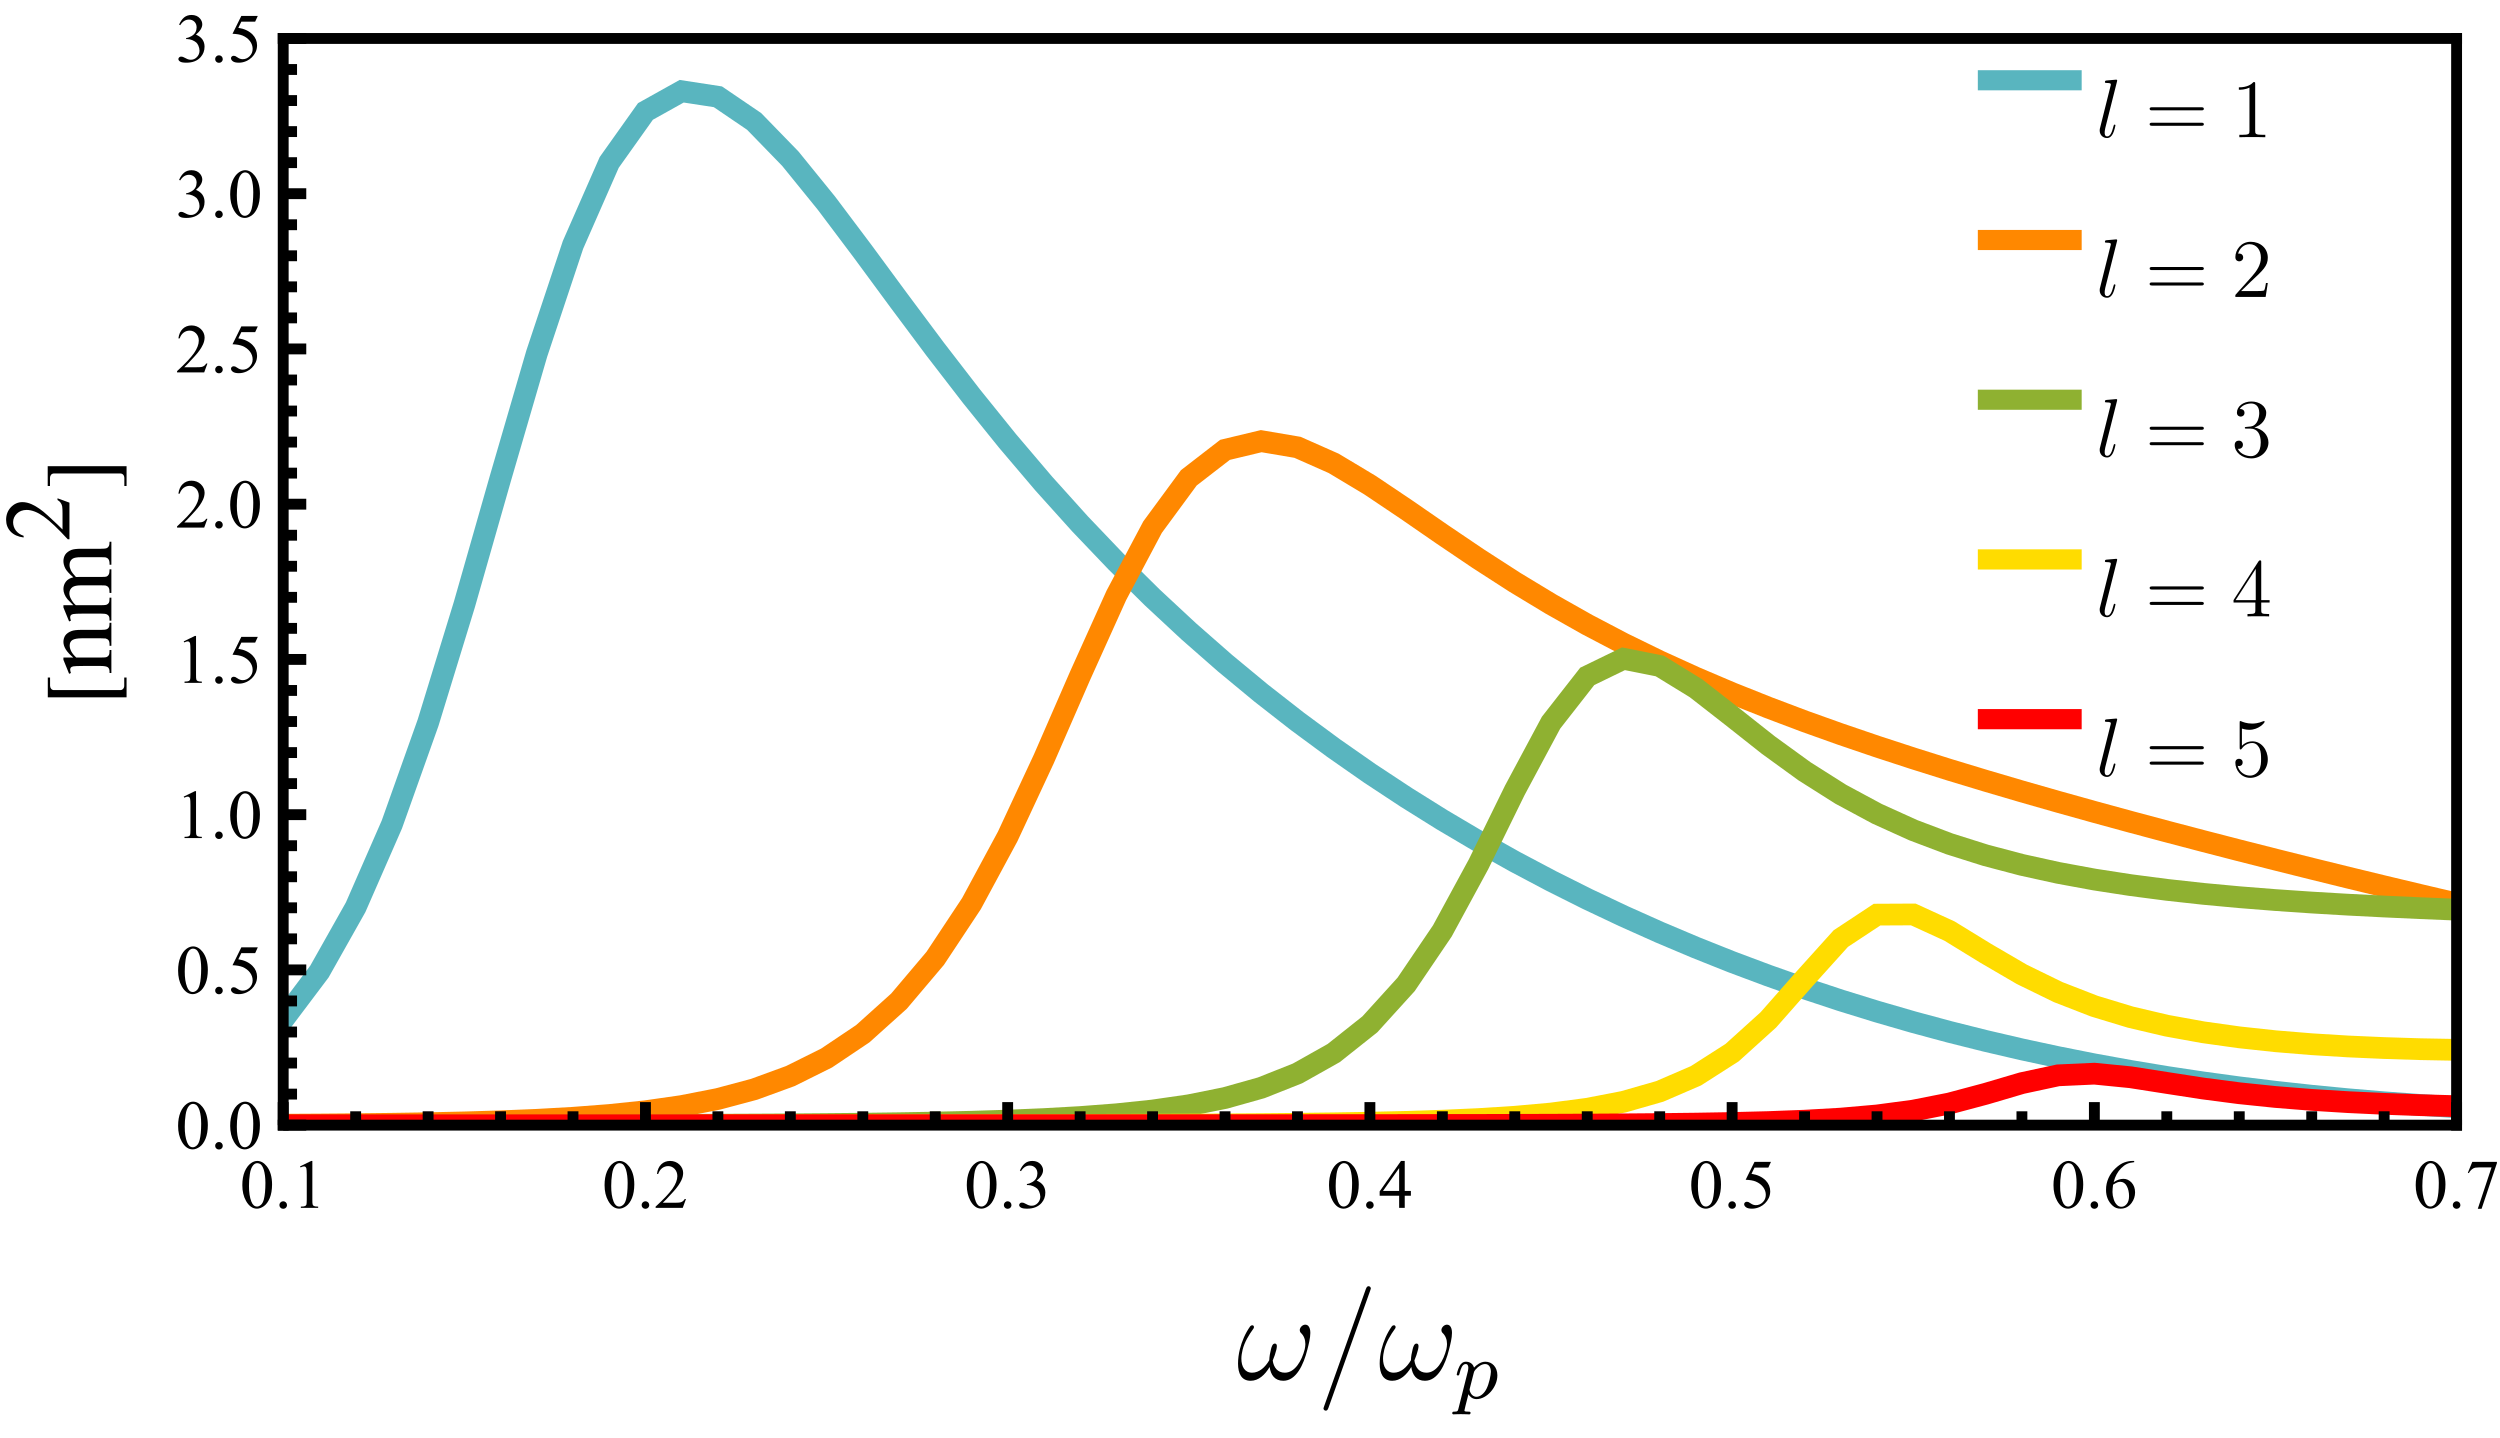 <?xml version="1.0" encoding="UTF-8"?>
<svg xmlns="http://www.w3.org/2000/svg" xmlns:xlink="http://www.w3.org/1999/xlink" width="360pt" height="207pt" viewBox="0 0 360 207" version="1.1">
<defs>
<g>
<symbol overflow="visible" id="glyph0-0">
<path style="stroke:none;" d="M 1.387 0 L 1.387 -6.25 L 6.387 -6.25 L 6.387 0 Z M 1.543 -0.156 L 6.23 -0.156 L 6.23 -6.094 L 1.543 -6.094 Z M 1.543 -0.156 "/>
</symbol>
<symbol overflow="visible" id="glyph0-1">
<path style="stroke:none;" d="M 0.363 -3.273 C 0.363 -4.027 0.477 -4.676 0.703 -5.223 C 0.93 -5.762 1.23 -6.168 1.613 -6.441 C 1.902 -6.648 2.207 -6.754 2.52 -6.758 C 3.027 -6.754 3.48 -6.496 3.887 -5.98 C 4.387 -5.336 4.641 -4.469 4.645 -3.375 C 4.641 -2.605 4.531 -1.949 4.312 -1.414 C 4.09 -0.875 3.805 -0.488 3.465 -0.246 C 3.117 -0.004 2.789 0.117 2.473 0.117 C 1.84 0.117 1.312 -0.254 0.895 -1 C 0.539 -1.629 0.363 -2.387 0.363 -3.273 Z M 1.32 -3.148 C 1.316 -2.234 1.43 -1.492 1.656 -0.918 C 1.84 -0.43 2.117 -0.188 2.484 -0.191 C 2.66 -0.188 2.84 -0.266 3.031 -0.426 C 3.219 -0.582 3.363 -0.848 3.461 -1.223 C 3.609 -1.781 3.684 -2.57 3.688 -3.59 C 3.684 -4.344 3.605 -4.973 3.453 -5.48 C 3.332 -5.848 3.184 -6.113 3 -6.273 C 2.863 -6.379 2.699 -6.434 2.516 -6.438 C 2.289 -6.434 2.094 -6.332 1.926 -6.137 C 1.688 -5.863 1.527 -5.441 1.445 -4.863 C 1.359 -4.285 1.316 -3.711 1.32 -3.148 Z M 1.32 -3.148 "/>
</symbol>
<symbol overflow="visible" id="glyph0-2">
<path style="stroke:none;" d="M 1.25 -0.949 C 1.398 -0.949 1.527 -0.895 1.637 -0.789 C 1.738 -0.68 1.793 -0.551 1.793 -0.406 C 1.793 -0.25 1.738 -0.121 1.633 -0.02 C 1.527 0.086 1.398 0.133 1.25 0.137 C 1.098 0.133 0.973 0.086 0.867 -0.02 C 0.758 -0.121 0.703 -0.25 0.707 -0.406 C 0.703 -0.555 0.758 -0.684 0.867 -0.793 C 0.973 -0.895 1.098 -0.949 1.25 -0.949 Z M 1.25 -0.949 "/>
</symbol>
<symbol overflow="visible" id="glyph0-3">
<path style="stroke:none;" d="M 1.172 -5.973 L 2.785 -6.758 L 2.945 -6.758 L 2.945 -1.168 C 2.941 -0.793 2.957 -0.562 2.992 -0.473 C 3.02 -0.379 3.082 -0.309 3.184 -0.262 C 3.277 -0.211 3.477 -0.184 3.781 -0.18 L 3.781 0 L 1.289 0 L 1.289 -0.18 C 1.602 -0.184 1.801 -0.211 1.895 -0.262 C 1.98 -0.305 2.047 -0.367 2.086 -0.449 C 2.121 -0.527 2.137 -0.766 2.141 -1.168 L 2.141 -4.742 C 2.137 -5.219 2.121 -5.527 2.09 -5.668 C 2.062 -5.77 2.02 -5.848 1.965 -5.898 C 1.902 -5.945 1.832 -5.969 1.75 -5.973 C 1.625 -5.969 1.457 -5.918 1.246 -5.82 Z M 1.172 -5.973 "/>
</symbol>
<symbol overflow="visible" id="glyph0-4">
<path style="stroke:none;" d="M 4.586 -1.273 L 4.121 0 L 0.215 0 L 0.215 -0.18 C 1.359 -1.227 2.168 -2.082 2.641 -2.75 C 3.105 -3.41 3.34 -4.02 3.344 -4.57 C 3.34 -4.988 3.211 -5.332 2.957 -5.605 C 2.699 -5.875 2.391 -6.012 2.035 -6.012 C 1.707 -6.012 1.418 -5.914 1.16 -5.727 C 0.902 -5.531 0.711 -5.254 0.586 -4.887 L 0.406 -4.887 C 0.484 -5.488 0.695 -5.949 1.031 -6.273 C 1.367 -6.594 1.789 -6.754 2.297 -6.758 C 2.832 -6.754 3.277 -6.582 3.641 -6.238 C 3.996 -5.891 4.176 -5.484 4.18 -5.02 C 4.176 -4.68 4.098 -4.344 3.945 -4.016 C 3.703 -3.484 3.312 -2.926 2.773 -2.34 C 1.961 -1.449 1.457 -0.918 1.254 -0.738 L 2.984 -0.738 C 3.332 -0.738 3.578 -0.75 3.723 -0.777 C 3.863 -0.801 3.992 -0.852 4.105 -0.934 C 4.219 -1.012 4.32 -1.125 4.406 -1.273 Z M 4.586 -1.273 "/>
</symbol>
<symbol overflow="visible" id="glyph0-5">
<path style="stroke:none;" d="M 0.508 -5.363 C 0.695 -5.805 0.934 -6.148 1.223 -6.395 C 1.508 -6.633 1.867 -6.754 2.301 -6.758 C 2.828 -6.754 3.234 -6.582 3.52 -6.242 C 3.734 -5.98 3.844 -5.707 3.844 -5.414 C 3.844 -4.93 3.539 -4.43 2.934 -3.922 C 3.34 -3.758 3.648 -3.531 3.859 -3.238 C 4.066 -2.938 4.172 -2.59 4.172 -2.191 C 4.172 -1.617 3.988 -1.121 3.625 -0.703 C 3.145 -0.156 2.457 0.117 1.559 0.117 C 1.113 0.117 0.809 0.062 0.648 -0.047 C 0.484 -0.156 0.402 -0.273 0.406 -0.406 C 0.402 -0.496 0.441 -0.578 0.52 -0.652 C 0.594 -0.723 0.688 -0.762 0.797 -0.762 C 0.875 -0.762 0.957 -0.746 1.047 -0.723 C 1.098 -0.703 1.223 -0.645 1.422 -0.543 C 1.613 -0.438 1.75 -0.379 1.828 -0.363 C 1.945 -0.324 2.07 -0.305 2.211 -0.309 C 2.539 -0.305 2.828 -0.434 3.078 -0.691 C 3.32 -0.949 3.445 -1.254 3.449 -1.605 C 3.445 -1.863 3.387 -2.113 3.277 -2.359 C 3.188 -2.539 3.098 -2.676 3 -2.773 C 2.859 -2.898 2.664 -3.016 2.422 -3.125 C 2.172 -3.227 1.926 -3.281 1.676 -3.285 L 1.52 -3.285 L 1.52 -3.434 C 1.773 -3.465 2.031 -3.555 2.293 -3.711 C 2.547 -3.859 2.734 -4.043 2.855 -4.262 C 2.969 -4.473 3.027 -4.711 3.031 -4.973 C 3.027 -5.305 2.922 -5.574 2.715 -5.781 C 2.504 -5.988 2.246 -6.094 1.934 -6.094 C 1.426 -6.094 1.004 -5.824 0.668 -5.285 Z M 0.508 -5.363 "/>
</symbol>
<symbol overflow="visible" id="glyph0-6">
<path style="stroke:none;" d="M 4.652 -2.441 L 4.652 -1.75 L 3.766 -1.75 L 3.766 0 L 2.961 0 L 2.961 -1.75 L 0.156 -1.75 L 0.156 -2.375 L 3.227 -6.758 L 3.766 -6.758 L 3.766 -2.441 Z M 2.961 -2.441 L 2.961 -5.727 L 0.637 -2.441 Z M 2.961 -2.441 "/>
</symbol>
<symbol overflow="visible" id="glyph0-7">
<path style="stroke:none;" d="M 4.34 -6.621 L 3.961 -5.793 L 1.969 -5.793 L 1.535 -4.902 C 2.395 -4.773 3.078 -4.453 3.586 -3.941 C 4.016 -3.496 4.23 -2.977 4.234 -2.379 C 4.23 -2.027 4.16 -1.703 4.02 -1.41 C 3.879 -1.113 3.699 -0.863 3.484 -0.656 C 3.27 -0.445 3.031 -0.277 2.77 -0.152 C 2.391 0.027 2.008 0.117 1.617 0.117 C 1.219 0.117 0.93 0.051 0.75 -0.086 C 0.57 -0.219 0.48 -0.367 0.48 -0.531 C 0.48 -0.621 0.516 -0.703 0.59 -0.773 C 0.664 -0.844 0.758 -0.879 0.875 -0.879 C 0.953 -0.879 1.027 -0.863 1.094 -0.84 C 1.156 -0.809 1.266 -0.742 1.422 -0.641 C 1.664 -0.469 1.91 -0.387 2.164 -0.387 C 2.539 -0.387 2.875 -0.527 3.164 -0.816 C 3.453 -1.102 3.598 -1.453 3.598 -1.871 C 3.598 -2.27 3.469 -2.645 3.211 -2.992 C 2.953 -3.336 2.598 -3.602 2.148 -3.793 C 1.793 -3.938 1.309 -4.023 0.699 -4.047 L 1.969 -6.621 Z M 4.34 -6.621 "/>
</symbol>
<symbol overflow="visible" id="glyph0-8">
<path style="stroke:none;" d="M 4.484 -6.758 L 4.484 -6.578 C 4.051 -6.535 3.699 -6.449 3.43 -6.32 C 3.156 -6.191 2.891 -5.996 2.625 -5.73 C 2.359 -5.465 2.137 -5.172 1.965 -4.852 C 1.785 -4.527 1.641 -4.141 1.527 -3.695 C 1.992 -4.016 2.465 -4.176 2.941 -4.18 C 3.391 -4.176 3.781 -3.996 4.113 -3.633 C 4.445 -3.266 4.609 -2.797 4.613 -2.227 C 4.609 -1.672 4.445 -1.168 4.113 -0.715 C 3.707 -0.16 3.172 0.117 2.512 0.117 C 2.055 0.117 1.672 -0.031 1.359 -0.332 C 0.738 -0.914 0.426 -1.668 0.43 -2.598 C 0.426 -3.188 0.547 -3.754 0.785 -4.289 C 1.023 -4.82 1.363 -5.293 1.805 -5.707 C 2.242 -6.121 2.664 -6.398 3.07 -6.543 C 3.473 -6.684 3.848 -6.754 4.199 -6.758 Z M 1.445 -3.34 C 1.387 -2.898 1.359 -2.543 1.359 -2.277 C 1.359 -1.961 1.414 -1.621 1.531 -1.258 C 1.641 -0.887 1.812 -0.598 2.047 -0.387 C 2.211 -0.23 2.414 -0.152 2.652 -0.156 C 2.934 -0.152 3.188 -0.285 3.41 -0.555 C 3.633 -0.82 3.742 -1.203 3.746 -1.699 C 3.742 -2.254 3.633 -2.734 3.414 -3.145 C 3.191 -3.547 2.879 -3.75 2.473 -3.754 C 2.348 -3.75 2.211 -3.723 2.07 -3.676 C 1.926 -3.621 1.719 -3.512 1.445 -3.34 Z M 1.445 -3.34 "/>
</symbol>
<symbol overflow="visible" id="glyph0-9">
<path style="stroke:none;" d="M 1.008 -6.621 L 4.555 -6.621 L 4.555 -6.438 L 2.348 0.137 L 1.801 0.137 L 3.781 -5.824 L 1.957 -5.824 C 1.59 -5.824 1.328 -5.781 1.172 -5.695 C 0.898 -5.543 0.676 -5.309 0.512 -5 L 0.371 -5.055 Z M 1.008 -6.621 "/>
</symbol>
<symbol overflow="visible" id="glyph1-0">
<path style="stroke:none;" d="M 0 -0.844 L -10.797 -0.844 L -10.797 -5.906 L 0 -5.906 Z M -0.844 -1.688 L -0.844 -5.062 L -9.953 -5.062 L -9.953 -1.688 Z M -0.844 -1.688 "/>
</symbol>
<symbol overflow="visible" id="glyph1-1">
<path style="stroke:none;" d="M 2.188 -4.039 L 2.188 -1.191 L -9.156 -1.191 L -9.156 -4.039 L -8.828 -4.039 L -8.828 -2.855 C -8.824 -2.68 -8.77 -2.535 -8.668 -2.414 C -8.559 -2.293 -8.422 -2.23 -8.258 -2.234 L 1.285 -2.234 C 1.441 -2.23 1.578 -2.293 1.688 -2.414 C 1.797 -2.535 1.852 -2.68 1.852 -2.855 L 1.852 -4.039 Z M 2.188 -4.039 "/>
</symbol>
<symbol overflow="visible" id="glyph1-2">
<path style="stroke:none;" d="M 2.188 -3.309 L 2.188 -0.461 L 1.867 -0.461 L 1.867 -1.648 C 1.863 -1.816 1.809 -1.965 1.703 -2.086 C 1.594 -2.203 1.457 -2.262 1.297 -2.266 L -8.273 -2.266 C -8.438 -2.262 -8.57 -2.203 -8.68 -2.086 C -8.781 -1.965 -8.836 -1.816 -8.84 -1.648 L -8.84 -0.461 L -9.168 -0.461 L -9.168 -3.309 Z M 2.188 -3.309 "/>
</symbol>
<symbol overflow="visible" id="glyph2-0">
<path style="stroke:none;" d="M 0 -2.078 L -9.375 -2.078 L -9.375 -9.578 L 0 -9.578 Z M -0.234 -2.312 L -0.234 -9.344 L -9.141 -9.344 L -9.141 -2.312 Z M -0.234 -2.312 "/>
</symbol>
<symbol overflow="visible" id="glyph2-1">
<path style="stroke:none;" d="M -5.484 -2.426 C -6.43 -3.207 -6.902 -3.953 -6.906 -4.672 C -6.902 -5.035 -6.809 -5.352 -6.629 -5.617 C -6.441 -5.879 -6.141 -6.09 -5.727 -6.246 C -5.43 -6.355 -4.98 -6.41 -4.379 -6.41 L -1.516 -6.41 C -1.09 -6.41 -0.801 -6.441 -0.652 -6.512 C -0.527 -6.559 -0.434 -6.645 -0.363 -6.77 C -0.293 -6.887 -0.258 -7.109 -0.262 -7.434 L 0 -7.434 L 0 -4.117 L -0.262 -4.117 L -0.262 -4.254 C -0.258 -4.566 -0.305 -4.785 -0.406 -4.91 C -0.5 -5.035 -0.641 -5.121 -0.828 -5.172 C -0.898 -5.188 -1.129 -5.195 -1.516 -5.199 L -4.262 -5.199 C -4.871 -5.195 -5.316 -5.117 -5.59 -4.961 C -5.863 -4.801 -6 -4.535 -6.004 -4.16 C -6 -3.578 -5.684 -3 -5.055 -2.426 L -1.516 -2.426 C -1.059 -2.426 -0.777 -2.449 -0.672 -2.504 C -0.527 -2.566 -0.422 -2.66 -0.359 -2.785 C -0.289 -2.902 -0.258 -3.148 -0.262 -3.516 L 0 -3.516 L 0 -0.199 L -0.262 -0.199 L -0.262 -0.344 C -0.258 -0.684 -0.344 -0.914 -0.523 -1.035 C -0.695 -1.152 -1.027 -1.211 -1.516 -1.215 L -4.008 -1.215 C -4.812 -1.211 -5.301 -1.195 -5.477 -1.16 C -5.652 -1.121 -5.773 -1.062 -5.836 -0.992 C -5.898 -0.914 -5.93 -0.812 -5.934 -0.688 C -5.93 -0.547 -5.895 -0.387 -5.824 -0.199 L -6.086 -0.086 L -6.906 -2.109 L -6.906 -2.426 Z M -5.484 -2.426 "/>
</symbol>
<symbol overflow="visible" id="glyph2-2">
<path style="stroke:none;" d="M -5.477 -2.461 C -5.965 -2.945 -6.246 -3.23 -6.32 -3.324 C -6.504 -3.543 -6.648 -3.781 -6.75 -4.035 C -6.852 -4.289 -6.902 -4.539 -6.906 -4.789 C -6.902 -5.203 -6.781 -5.566 -6.539 -5.871 C -6.297 -6.176 -5.941 -6.379 -5.477 -6.48 C -6.059 -6.98 -6.441 -7.402 -6.629 -7.754 C -6.809 -8.098 -6.902 -8.457 -6.906 -8.824 C -6.902 -9.18 -6.809 -9.496 -6.629 -9.773 C -6.441 -10.047 -6.145 -10.266 -5.734 -10.43 C -5.449 -10.535 -5.004 -10.586 -4.402 -10.59 L -1.516 -10.59 C -1.094 -10.586 -0.805 -10.621 -0.652 -10.688 C -0.543 -10.734 -0.453 -10.824 -0.375 -10.957 C -0.297 -11.09 -0.258 -11.305 -0.262 -11.602 L 0 -11.602 L 0 -8.289 L -0.262 -8.289 L -0.262 -8.43 C -0.258 -8.715 -0.316 -8.941 -0.434 -9.105 C -0.512 -9.215 -0.633 -9.293 -0.805 -9.344 C -0.883 -9.363 -1.121 -9.375 -1.516 -9.375 L -4.402 -9.375 C -4.945 -9.375 -5.332 -9.309 -5.559 -9.176 C -5.867 -8.984 -6.023 -8.68 -6.027 -8.262 C -6.023 -8.004 -5.957 -7.742 -5.832 -7.48 C -5.699 -7.219 -5.461 -6.902 -5.113 -6.531 L -5.031 -6.52 L -4.715 -6.531 L -1.516 -6.531 C -1.055 -6.527 -0.77 -6.555 -0.66 -6.609 C -0.547 -6.66 -0.453 -6.754 -0.375 -6.898 C -0.297 -7.039 -0.258 -7.281 -0.262 -7.625 L 0 -7.625 L 0 -4.234 L -0.262 -4.234 C -0.258 -4.602 -0.301 -4.855 -0.395 -4.996 C -0.48 -5.133 -0.613 -5.23 -0.789 -5.289 C -0.871 -5.309 -1.113 -5.32 -1.516 -5.324 L -4.402 -5.324 C -4.945 -5.32 -5.34 -5.238 -5.582 -5.082 C -5.891 -4.863 -6.047 -4.566 -6.051 -4.184 C -6.047 -3.918 -5.977 -3.656 -5.836 -3.398 C -5.621 -2.992 -5.379 -2.68 -5.113 -2.461 L -1.516 -2.461 C -1.074 -2.461 -0.789 -2.488 -0.656 -2.551 C -0.523 -2.609 -0.422 -2.703 -0.359 -2.824 C -0.289 -2.941 -0.258 -3.184 -0.262 -3.551 L 0 -3.551 L 0 -0.234 L -0.262 -0.234 C -0.258 -0.539 -0.289 -0.754 -0.359 -0.879 C -0.422 -1 -0.527 -1.09 -0.676 -1.156 C -0.816 -1.219 -1.098 -1.254 -1.516 -1.254 L -4.078 -1.254 C -4.812 -1.254 -5.289 -1.23 -5.508 -1.188 C -5.668 -1.152 -5.777 -1.098 -5.84 -1.023 C -5.898 -0.949 -5.93 -0.852 -5.934 -0.727 C -5.93 -0.586 -5.895 -0.422 -5.824 -0.234 L -6.086 -0.125 L -6.906 -2.145 L -6.906 -2.461 Z M -5.477 -2.461 "/>
</symbol>
<symbol overflow="visible" id="glyph3-0">
<path style="stroke:none;" d="M 0 -1.871 L -8.438 -1.871 L -8.438 -8.621 L 0 -8.621 Z M -0.211 -2.082 L -0.211 -8.41 L -8.227 -8.41 L -8.227 -2.082 Z M -0.211 -2.082 "/>
</symbol>
<symbol overflow="visible" id="glyph3-1">
<path style="stroke:none;" d="M -1.719 -6.191 L 0 -5.562 L 0 -0.289 L -0.242 -0.289 C -1.656 -1.836 -2.812 -2.93 -3.711 -3.566 C -4.602 -4.195 -5.422 -4.512 -6.168 -4.516 C -6.734 -4.512 -7.199 -4.336 -7.566 -3.992 C -7.926 -3.641 -8.109 -3.227 -8.113 -2.75 C -8.109 -2.305 -7.98 -1.91 -7.727 -1.566 C -7.469 -1.215 -7.094 -0.957 -6.598 -0.789 L -6.598 -0.547 C -7.41 -0.652 -8.031 -0.938 -8.469 -1.395 C -8.898 -1.848 -9.117 -2.414 -9.121 -3.098 C -9.117 -3.82 -8.883 -4.426 -8.422 -4.914 C -7.953 -5.395 -7.406 -5.637 -6.777 -5.641 C -6.32 -5.637 -5.867 -5.531 -5.418 -5.324 C -4.703 -5 -3.949 -4.473 -3.156 -3.742 C -1.957 -2.645 -1.238 -1.961 -0.996 -1.695 L -0.996 -4.027 C -0.996 -4.496 -1.012 -4.828 -1.047 -5.023 C -1.082 -5.211 -1.152 -5.387 -1.262 -5.543 C -1.363 -5.695 -1.516 -5.828 -1.719 -5.945 Z M -1.719 -6.191 "/>
</symbol>
</g>
<clipPath id="clip1">
  <path d="M 40.559 5.52 L 353.762 5.52 L 353.762 162.238 L 40.559 162.238 Z M 40.559 5.52 "/>
</clipPath>
<clipPath id="clip2">
  <path d="M 40.559 49 L 353.762 49 L 353.762 162.238 L 40.559 162.238 Z M 40.559 49 "/>
</clipPath>
<clipPath id="clip3">
  <path d="M 40.559 80 L 353.762 80 L 353.762 162.238 L 40.559 162.238 Z M 40.559 80 "/>
</clipPath>
<clipPath id="clip4">
  <path d="M 40.559 117 L 353.762 117 L 353.762 162.238 L 40.559 162.238 Z M 40.559 117 "/>
</clipPath>
<clipPath id="clip5">
  <path d="M 40.559 140 L 353.762 140 L 353.762 162.238 L 40.559 162.238 Z M 40.559 140 "/>
</clipPath>
<clipPath id="clip6">
  <path d="M 284.641 9 L 299.762 9 L 299.762 14 L 284.641 14 Z M 284.641 9 "/>
</clipPath>
<clipPath id="clip7">
  <path d="M 284.641 32 L 299.762 32 L 299.762 37 L 284.641 37 Z M 284.641 32 "/>
</clipPath>
<clipPath id="clip8">
  <path d="M 284.641 55 L 299.762 55 L 299.762 60 L 284.641 60 Z M 284.641 55 "/>
</clipPath>
<clipPath id="clip9">
  <path d="M 284.641 78 L 299.762 78 L 299.762 83 L 284.641 83 Z M 284.641 78 "/>
</clipPath>
<clipPath id="clip10">
  <path d="M 284.641 101 L 299.762 101 L 299.762 106 L 284.641 106 Z M 284.641 101 "/>
</clipPath>
</defs>
<g id="surface41">
<g clip-path="url(#clip1)" clip-rule="nonzero">
<path style="fill:none;stroke-width:3.13;stroke-linecap:square;stroke-linejoin:miter;stroke:rgb(34.9%,70.999%,74.899%);stroke-opacity:1;stroke-miterlimit:3.25;" d="M 40.781 146.836 L 46 139.902 L 51.215 130.641 L 56.43 118.719 L 61.648 104.059 L 66.863 87.07 L 72.078 68.809 L 77.297 50.914 L 82.512 35.258 L 87.727 23.387 L 92.945 16.047 L 98.16 13.137 L 103.375 13.938 L 108.594 17.484 L 113.809 22.852 L 119.023 29.277 L 124.242 36.219 L 129.457 43.301 L 134.672 50.289 L 139.891 57.055 L 145.105 63.52 L 150.32 69.656 L 155.539 75.453 L 160.754 80.918 L 165.969 86.07 L 171.188 90.922 L 176.402 95.496 L 181.617 99.812 L 186.836 103.887 L 192.051 107.734 L 197.266 111.375 L 202.484 114.816 L 207.699 118.074 L 212.914 121.156 L 218.129 124.078 L 223.348 126.84 L 228.562 129.453 L 233.777 131.922 L 238.996 134.258 L 244.211 136.461 L 249.426 138.539 L 254.645 140.492 L 259.859 142.332 L 265.074 144.059 L 270.293 145.672 L 275.508 147.184 L 280.723 148.59 L 285.941 149.898 L 291.156 151.113 L 296.371 152.234 L 301.59 153.27 L 306.805 154.215 L 312.02 155.082 L 317.238 155.867 L 322.453 156.578 L 327.668 157.215 L 332.887 157.785 L 338.102 158.289 L 343.316 158.73 L 348.535 159.113 L 353.75 159.438 "/>
</g>
<g clip-path="url(#clip2)" clip-rule="nonzero">
<path style="fill:none;stroke-width:3.13;stroke-linecap:square;stroke-linejoin:miter;stroke:rgb(99.998%,53.299%,0%);stroke-opacity:1;stroke-miterlimit:3.25;" d="M 40.781 161.961 L 46 161.93 L 51.215 161.887 L 56.43 161.824 L 61.648 161.742 L 66.863 161.625 L 72.078 161.469 L 77.297 161.254 L 82.512 160.961 L 87.727 160.562 L 92.945 160.02 L 98.16 159.273 L 103.375 158.254 L 108.594 156.859 L 113.809 154.953 L 119.023 152.359 L 124.242 148.855 L 129.457 144.164 L 134.672 138 L 139.891 130.121 L 145.105 120.453 L 150.32 109.262 L 155.539 97.293 L 160.754 85.734 L 165.969 75.906 L 171.188 68.809 L 176.402 64.777 L 181.617 63.527 L 186.836 64.414 L 192.051 66.723 L 197.266 69.852 L 202.484 73.355 L 207.699 76.957 L 212.914 80.48 L 218.129 83.844 L 223.348 87 L 228.562 89.945 L 233.777 92.68 L 238.996 95.227 L 244.211 97.598 L 249.426 99.816 L 254.645 101.898 L 259.859 103.867 L 265.074 105.73 L 270.293 107.508 L 275.508 109.211 L 280.723 110.852 L 285.941 112.434 L 291.156 113.969 L 296.371 115.461 L 301.59 116.918 L 306.805 118.344 L 312.02 119.738 L 317.238 121.109 L 322.453 122.457 L 327.668 123.781 L 332.887 125.086 L 338.102 126.371 L 343.316 127.637 L 348.535 128.883 L 353.75 130.109 "/>
</g>
<g clip-path="url(#clip3)" clip-rule="nonzero">
<path style="fill:none;stroke-width:3.13;stroke-linecap:square;stroke-linejoin:miter;stroke:rgb(56.017%,69.156%,19.489%);stroke-opacity:1;stroke-miterlimit:3.25;" d="M 40.781 162.02 L 56.43 162.02 L 61.648 162.016 L 66.863 162.016 L 72.078 162.012 L 77.297 162.008 L 82.512 162.004 L 87.727 161.996 L 92.945 161.988 L 103.375 161.957 L 108.594 161.934 L 113.809 161.906 L 119.023 161.863 L 124.242 161.812 L 129.457 161.742 L 134.672 161.652 L 139.891 161.531 L 145.105 161.367 L 150.32 161.148 L 155.539 160.855 L 160.754 160.457 L 165.969 159.914 L 171.188 159.16 L 176.402 158.113 L 181.617 156.645 L 186.836 154.574 L 192.051 151.641 L 197.266 147.5 L 202.484 141.75 L 207.699 134.051 L 212.914 124.445 L 218.129 113.812 L 223.348 104.07 L 228.562 97.398 L 233.777 94.863 L 238.996 95.902 L 244.211 99.102 L 249.426 103.168 L 254.645 107.293 L 259.859 111.074 L 265.074 114.375 L 270.293 117.184 L 275.508 119.547 L 280.723 121.52 L 285.941 123.168 L 291.156 124.543 L 296.371 125.691 L 301.59 126.652 L 306.805 127.457 L 312.02 128.137 L 317.238 128.711 L 322.453 129.195 L 327.668 129.609 L 332.887 129.965 L 338.102 130.273 L 343.316 130.539 L 348.535 130.777 L 353.75 130.992 "/>
</g>
<g clip-path="url(#clip4)" clip-rule="nonzero">
<path style="fill:none;stroke-width:3.13;stroke-linecap:square;stroke-linejoin:miter;stroke:rgb(99.998%,86.299%,0%);stroke-opacity:1;stroke-miterlimit:3.25;" d="M 40.781 162.02 L 113.809 162.02 L 119.023 162.016 L 124.242 162.016 L 129.457 162.012 L 134.672 162.012 L 139.891 162.008 L 145.105 162 L 150.32 161.996 L 155.539 161.984 L 160.754 161.973 L 165.969 161.957 L 171.188 161.938 L 176.402 161.91 L 181.617 161.875 L 186.836 161.824 L 192.051 161.758 L 197.266 161.668 L 202.484 161.547 L 207.699 161.379 L 212.914 161.145 L 218.129 160.816 L 223.348 160.348 L 228.562 159.664 L 233.777 158.66 L 238.996 157.164 L 244.211 154.914 L 249.426 151.578 L 254.645 146.859 L 259.859 140.941 L 265.074 135.156 L 270.293 131.707 L 275.508 131.68 L 280.723 134.07 L 285.941 137.273 L 291.156 140.316 L 296.371 142.863 L 301.59 144.891 L 306.805 146.473 L 312.02 147.699 L 317.238 148.645 L 322.453 149.375 L 327.668 149.938 L 332.887 150.367 L 338.102 150.688 L 343.316 150.918 L 348.535 151.082 L 353.75 151.18 "/>
</g>
<g clip-path="url(#clip5)" clip-rule="nonzero">
<path style="fill:none;stroke-width:3.13;stroke-linecap:square;stroke-linejoin:miter;stroke:rgb(99.998%,0%,0%);stroke-opacity:1;stroke-miterlimit:3.25;" d="M 40.781 162.02 L 171.188 162.02 L 176.402 162.016 L 186.836 162.016 L 197.266 162.008 L 202.484 162.004 L 212.914 161.988 L 218.129 161.977 L 223.348 161.961 L 228.562 161.938 L 233.777 161.906 L 238.996 161.863 L 244.211 161.801 L 249.426 161.711 L 254.645 161.578 L 259.859 161.379 L 265.074 161.082 L 270.293 160.625 L 275.508 159.93 L 280.723 158.902 L 285.941 157.508 L 291.156 155.969 L 296.371 154.848 L 301.59 154.609 L 306.805 155.125 L 312.02 155.941 L 317.238 156.746 L 322.453 157.426 L 327.668 157.965 L 332.887 158.383 L 338.102 158.707 L 343.316 158.953 L 348.535 159.145 L 353.75 159.293 "/>
</g>
<g clip-path="url(#clip6)" clip-rule="nonzero">
<path style="fill:none;stroke-width:2.903;stroke-linecap:square;stroke-linejoin:miter;stroke:rgb(34.9%,70.999%,74.899%);stroke-opacity:1;stroke-miterlimit:3.25;" d="M 286.258 11.559 L 298.352 11.559 "/>
</g>
<path style=" stroke:none;fill-rule:evenodd;fill:rgb(0%,0%,0%);fill-opacity:1;" d="M 304.625 18.051 C 304.625 17.992 304.578 17.945 304.508 17.945 C 304.398 17.945 304.387 18.004 304.34 18.184 C 304.125 19.008 303.91 19.641 303.434 19.641 C 303.074 19.641 303.074 19.258 303.074 19.094 C 303.074 19.043 303.074 18.793 303.156 18.457 L 304.84 11.766 C 304.852 11.723 304.875 11.648 304.875 11.59 C 304.875 11.469 304.734 11.469 304.734 11.469 L 304.078 11.527 C 303.875 11.543 303.695 11.566 303.48 11.578 C 303.191 11.602 303.109 11.613 303.109 11.828 C 303.109 11.945 303.23 11.945 303.348 11.945 C 303.957 11.945 303.957 12.055 303.957 12.172 C 303.957 12.223 303.957 12.246 303.898 12.461 L 302.418 18.387 C 302.379 18.52 302.355 18.613 302.355 18.805 C 302.355 19.402 302.801 19.879 303.41 19.879 C 303.801 19.879 304.066 19.617 304.258 19.246 C 304.461 18.852 304.625 18.102 304.625 18.051 Z M 304.625 18.051 "/>
<path style=" stroke:none;fill-rule:evenodd;fill:rgb(0%,0%,0%);fill-opacity:1;" d="M 317.352 15.676 C 317.352 15.445 317.148 15.445 316.973 15.445 L 309.934 15.445 C 309.766 15.445 309.551 15.445 309.551 15.664 C 309.551 15.891 309.754 15.891 309.934 15.891 L 316.973 15.891 C 317.137 15.891 317.352 15.891 317.352 15.676 Z M 317.352 17.898 C 317.352 17.672 317.148 17.672 316.973 17.672 L 309.934 17.672 C 309.766 17.672 309.551 17.672 309.551 17.883 C 309.551 18.113 309.754 18.113 309.934 18.113 L 316.973 18.113 C 317.137 18.113 317.352 18.113 317.352 17.898 Z M 317.352 17.898 "/>
<path style=" stroke:none;fill-rule:evenodd;fill:rgb(0%,0%,0%);fill-opacity:1;" d="M 326.203 19.762 L 326.203 19.414 L 325.832 19.414 C 324.781 19.414 324.746 19.27 324.746 18.84 L 324.746 12.102 C 324.746 11.828 324.746 11.816 324.508 11.816 C 324.219 12.137 323.625 12.578 322.395 12.578 L 322.395 12.926 C 322.668 12.926 323.266 12.926 323.922 12.617 L 323.922 18.84 C 323.922 19.27 323.887 19.414 322.836 19.414 L 322.465 19.414 L 322.465 19.762 C 322.785 19.738 323.945 19.738 324.34 19.738 C 324.734 19.738 325.883 19.738 326.203 19.762 Z M 326.203 19.762 "/>
<g clip-path="url(#clip7)" clip-rule="nonzero">
<path style="fill:none;stroke-width:2.903;stroke-linecap:square;stroke-linejoin:miter;stroke:rgb(99.998%,53.299%,0%);stroke-opacity:1;stroke-miterlimit:3.25;" d="M 286.258 34.559 L 298.352 34.559 "/>
</g>
<path style=" stroke:none;fill-rule:evenodd;fill:rgb(0%,0%,0%);fill-opacity:1;" d="M 304.625 41.051 C 304.625 40.992 304.578 40.945 304.508 40.945 C 304.398 40.945 304.387 41.004 304.34 41.184 C 304.125 42.008 303.91 42.641 303.434 42.641 C 303.074 42.641 303.074 42.258 303.074 42.094 C 303.074 42.043 303.074 41.793 303.156 41.457 L 304.84 34.766 C 304.852 34.723 304.875 34.648 304.875 34.59 C 304.875 34.469 304.734 34.469 304.734 34.469 L 304.078 34.527 C 303.875 34.543 303.695 34.566 303.48 34.578 C 303.191 34.602 303.109 34.613 303.109 34.828 C 303.109 34.945 303.23 34.945 303.348 34.945 C 303.957 34.945 303.957 35.055 303.957 35.172 C 303.957 35.223 303.957 35.246 303.898 35.461 L 302.418 41.387 C 302.379 41.52 302.355 41.613 302.355 41.805 C 302.355 42.402 302.801 42.879 303.41 42.879 C 303.801 42.879 304.066 42.617 304.258 42.246 C 304.461 41.852 304.625 41.102 304.625 41.051 Z M 304.625 41.051 "/>
<path style=" stroke:none;fill-rule:evenodd;fill:rgb(0%,0%,0%);fill-opacity:1;" d="M 317.352 38.676 C 317.352 38.445 317.148 38.445 316.973 38.445 L 309.934 38.445 C 309.766 38.445 309.551 38.445 309.551 38.664 C 309.551 38.891 309.754 38.891 309.934 38.891 L 316.973 38.891 C 317.137 38.891 317.352 38.891 317.352 38.676 Z M 317.352 40.898 C 317.352 40.672 317.148 40.672 316.973 40.672 L 309.934 40.672 C 309.766 40.672 309.551 40.672 309.551 40.883 C 309.551 41.113 309.754 41.113 309.934 41.113 L 316.973 41.113 C 317.137 41.113 317.352 41.113 317.352 40.898 Z M 317.352 40.898 "/>
<path style=" stroke:none;fill-rule:evenodd;fill:rgb(0%,0%,0%);fill-opacity:1;" d="M 326.562 40.754 L 326.297 40.754 C 326.262 40.957 326.168 41.613 326.047 41.805 C 325.965 41.914 325.281 41.914 324.926 41.914 L 322.715 41.914 C 323.039 41.637 323.766 40.875 324.078 40.586 C 325.891 38.914 326.562 38.293 326.562 37.109 C 326.562 35.734 325.477 34.816 324.09 34.816 C 322.703 34.816 321.891 36 321.891 37.023 C 321.891 37.633 322.418 37.633 322.453 37.633 C 322.703 37.633 323.016 37.457 323.016 37.074 C 323.016 36.738 322.785 36.512 322.453 36.512 C 322.344 36.512 322.32 36.512 322.285 36.523 C 322.512 35.711 323.156 35.164 323.934 35.164 C 324.949 35.164 325.57 36.008 325.57 37.109 C 325.57 38.125 324.984 39.008 324.305 39.773 L 321.891 42.473 L 321.891 42.762 L 326.25 42.762 Z M 326.562 40.754 "/>
<g clip-path="url(#clip8)" clip-rule="nonzero">
<path style="fill:none;stroke-width:2.903;stroke-linecap:square;stroke-linejoin:miter;stroke:rgb(56.017%,69.156%,19.489%);stroke-opacity:1;stroke-miterlimit:3.25;" d="M 286.258 57.559 L 298.352 57.559 "/>
</g>
<path style=" stroke:none;fill-rule:evenodd;fill:rgb(0%,0%,0%);fill-opacity:1;" d="M 304.625 64.051 C 304.625 63.992 304.578 63.945 304.508 63.945 C 304.398 63.945 304.387 64.004 304.34 64.184 C 304.125 65.008 303.91 65.641 303.434 65.641 C 303.074 65.641 303.074 65.258 303.074 65.094 C 303.074 65.043 303.074 64.793 303.156 64.457 L 304.84 57.766 C 304.852 57.723 304.875 57.648 304.875 57.59 C 304.875 57.469 304.734 57.469 304.734 57.469 L 304.078 57.527 C 303.875 57.543 303.695 57.566 303.48 57.578 C 303.191 57.602 303.109 57.613 303.109 57.828 C 303.109 57.945 303.23 57.945 303.348 57.945 C 303.957 57.945 303.957 58.055 303.957 58.172 C 303.957 58.223 303.957 58.246 303.898 58.461 L 302.418 64.387 C 302.379 64.52 302.355 64.613 302.355 64.805 C 302.355 65.402 302.801 65.879 303.41 65.879 C 303.801 65.879 304.066 65.617 304.258 65.246 C 304.461 64.852 304.625 64.102 304.625 64.051 Z M 304.625 64.051 "/>
<path style=" stroke:none;fill-rule:evenodd;fill:rgb(0%,0%,0%);fill-opacity:1;" d="M 317.352 61.676 C 317.352 61.445 317.148 61.445 316.973 61.445 L 309.934 61.445 C 309.766 61.445 309.551 61.445 309.551 61.664 C 309.551 61.891 309.754 61.891 309.934 61.891 L 316.973 61.891 C 317.137 61.891 317.352 61.891 317.352 61.676 Z M 317.352 63.898 C 317.352 63.672 317.148 63.672 316.973 63.672 L 309.934 63.672 C 309.766 63.672 309.551 63.672 309.551 63.883 C 309.551 64.113 309.754 64.113 309.934 64.113 L 316.973 64.113 C 317.137 64.113 317.352 64.113 317.352 63.898 Z M 317.352 63.898 "/>
<path style=" stroke:none;fill-rule:evenodd;fill:rgb(0%,0%,0%);fill-opacity:1;" d="M 326.656 63.719 C 326.656 62.617 325.773 61.758 324.629 61.555 C 325.664 61.258 326.336 60.383 326.336 59.453 C 326.336 58.508 325.355 57.816 324.199 57.816 C 323.004 57.816 322.117 58.543 322.117 59.414 C 322.117 59.895 322.488 59.992 322.668 59.992 C 322.918 59.992 323.207 59.812 323.207 59.453 C 323.207 59.07 322.918 58.902 322.656 58.902 C 322.582 58.902 322.559 58.902 322.523 58.914 C 322.98 58.102 324.102 58.102 324.16 58.102 C 324.555 58.102 325.332 58.281 325.332 59.453 C 325.332 59.68 325.297 60.348 324.949 60.863 C 324.59 61.387 324.184 61.422 323.863 61.438 L 323.504 61.473 C 323.301 61.484 323.254 61.496 323.254 61.602 C 323.254 61.723 323.312 61.723 323.527 61.723 L 324.078 61.723 C 325.094 61.723 325.547 62.559 325.547 63.707 C 325.547 65.27 324.734 65.688 324.148 65.688 C 323.574 65.688 322.598 65.414 322.25 64.625 C 322.633 64.688 322.98 64.469 322.98 64.039 C 322.98 63.695 322.727 63.453 322.395 63.453 C 322.105 63.453 321.797 63.621 321.797 64.078 C 321.797 65.141 322.859 66.012 324.184 66.012 C 325.605 66.012 326.656 64.926 326.656 63.719 Z M 326.656 63.719 "/>
<g clip-path="url(#clip9)" clip-rule="nonzero">
<path style="fill:none;stroke-width:2.903;stroke-linecap:square;stroke-linejoin:miter;stroke:rgb(99.998%,86.299%,0%);stroke-opacity:1;stroke-miterlimit:3.25;" d="M 286.258 80.559 L 298.352 80.559 "/>
</g>
<path style=" stroke:none;fill-rule:evenodd;fill:rgb(0%,0%,0%);fill-opacity:1;" d="M 304.625 87.051 C 304.625 86.992 304.578 86.945 304.508 86.945 C 304.398 86.945 304.387 87.004 304.34 87.184 C 304.125 88.008 303.91 88.641 303.434 88.641 C 303.074 88.641 303.074 88.258 303.074 88.094 C 303.074 88.043 303.074 87.793 303.156 87.457 L 304.84 80.766 C 304.852 80.723 304.875 80.648 304.875 80.59 C 304.875 80.469 304.734 80.469 304.734 80.469 L 304.078 80.527 C 303.875 80.543 303.695 80.566 303.48 80.578 C 303.191 80.602 303.109 80.613 303.109 80.828 C 303.109 80.945 303.23 80.945 303.348 80.945 C 303.957 80.945 303.957 81.055 303.957 81.172 C 303.957 81.223 303.957 81.246 303.898 81.461 L 302.418 87.387 C 302.379 87.52 302.355 87.613 302.355 87.805 C 302.355 88.402 302.801 88.879 303.41 88.879 C 303.801 88.879 304.066 88.617 304.258 88.246 C 304.461 87.852 304.625 87.102 304.625 87.051 Z M 304.625 87.051 "/>
<path style=" stroke:none;fill-rule:evenodd;fill:rgb(0%,0%,0%);fill-opacity:1;" d="M 317.352 84.676 C 317.352 84.445 317.148 84.445 316.973 84.445 L 309.934 84.445 C 309.766 84.445 309.551 84.445 309.551 84.664 C 309.551 84.891 309.754 84.891 309.934 84.891 L 316.973 84.891 C 317.137 84.891 317.352 84.891 317.352 84.676 Z M 317.352 86.898 C 317.352 86.672 317.148 86.672 316.973 86.672 L 309.934 86.672 C 309.766 86.672 309.551 86.672 309.551 86.883 C 309.551 87.113 309.754 87.113 309.934 87.113 L 316.973 87.113 C 317.137 87.113 317.352 87.113 317.352 86.898 Z M 317.352 86.898 "/>
<path style=" stroke:none;fill-rule:evenodd;fill:rgb(0%,0%,0%);fill-opacity:1;" d="M 326.824 86.766 L 326.824 86.418 L 325.617 86.418 L 325.617 80.984 C 325.617 80.758 325.617 80.695 325.449 80.695 C 325.355 80.695 325.32 80.695 325.223 80.84 L 321.629 86.418 L 321.629 86.766 L 324.77 86.766 L 324.77 87.852 C 324.77 88.297 324.746 88.414 323.875 88.414 L 323.637 88.414 L 323.637 88.762 C 323.91 88.738 324.852 88.738 325.188 88.738 C 325.523 88.738 326.477 88.738 326.754 88.762 L 326.754 88.414 L 326.516 88.414 C 325.652 88.414 325.617 88.297 325.617 87.852 L 325.617 86.766 Z M 324.828 86.418 L 321.926 86.418 L 324.828 81.914 Z M 324.828 86.418 "/>
<g clip-path="url(#clip10)" clip-rule="nonzero">
<path style="fill:none;stroke-width:2.903;stroke-linecap:square;stroke-linejoin:miter;stroke:rgb(99.998%,0%,0%);stroke-opacity:1;stroke-miterlimit:3.25;" d="M 286.258 103.559 L 298.352 103.559 "/>
</g>
<path style=" stroke:none;fill-rule:evenodd;fill:rgb(0%,0%,0%);fill-opacity:1;" d="M 304.625 110.051 C 304.625 109.992 304.578 109.945 304.508 109.945 C 304.398 109.945 304.387 110.004 304.34 110.184 C 304.125 111.008 303.91 111.641 303.434 111.641 C 303.074 111.641 303.074 111.258 303.074 111.094 C 303.074 111.043 303.074 110.793 303.156 110.457 L 304.84 103.766 C 304.852 103.723 304.875 103.648 304.875 103.59 C 304.875 103.469 304.734 103.469 304.734 103.469 L 304.078 103.527 C 303.875 103.543 303.695 103.566 303.48 103.578 C 303.191 103.602 303.109 103.613 303.109 103.828 C 303.109 103.945 303.23 103.945 303.348 103.945 C 303.957 103.945 303.957 104.055 303.957 104.172 C 303.957 104.223 303.957 104.246 303.898 104.461 L 302.418 110.387 C 302.379 110.52 302.355 110.613 302.355 110.805 C 302.355 111.402 302.801 111.879 303.41 111.879 C 303.801 111.879 304.066 111.617 304.258 111.246 C 304.461 110.852 304.625 110.102 304.625 110.051 Z M 304.625 110.051 "/>
<path style=" stroke:none;fill-rule:evenodd;fill:rgb(0%,0%,0%);fill-opacity:1;" d="M 317.352 107.676 C 317.352 107.445 317.148 107.445 316.973 107.445 L 309.934 107.445 C 309.766 107.445 309.551 107.445 309.551 107.664 C 309.551 107.891 309.754 107.891 309.934 107.891 L 316.973 107.891 C 317.137 107.891 317.352 107.891 317.352 107.676 Z M 317.352 109.898 C 317.352 109.672 317.148 109.672 316.973 109.672 L 309.934 109.672 C 309.766 109.672 309.551 109.672 309.551 109.883 C 309.551 110.113 309.754 110.113 309.934 110.113 L 316.973 110.113 C 317.137 110.113 317.352 110.113 317.352 109.898 Z M 317.352 109.898 "/>
<path style=" stroke:none;fill-rule:evenodd;fill:rgb(0%,0%,0%);fill-opacity:1;" d="M 326.562 109.359 C 326.562 107.938 325.605 106.754 324.352 106.754 C 323.672 106.754 323.145 107.055 322.836 107.387 L 322.836 104.914 C 323.348 105.082 323.766 105.094 323.898 105.094 C 325.246 105.094 326.109 104.102 326.109 103.934 C 326.109 103.887 326.086 103.828 326.012 103.828 C 326.012 103.828 325.965 103.828 325.855 103.875 C 325.188 104.164 324.613 104.195 324.305 104.195 C 323.516 104.195 322.953 103.961 322.727 103.863 C 322.645 103.828 322.609 103.828 322.609 103.828 C 322.512 103.828 322.512 103.898 322.512 104.09 L 322.512 107.641 C 322.512 107.852 322.512 107.926 322.656 107.926 C 322.715 107.926 322.727 107.914 322.848 107.77 C 323.184 107.281 323.742 106.992 324.34 106.992 C 324.973 106.992 325.281 107.578 325.379 107.781 C 325.582 108.25 325.594 108.832 325.594 109.289 C 325.594 109.742 325.594 110.422 325.258 110.961 C 324.996 111.391 324.531 111.688 324.004 111.688 C 323.219 111.688 322.441 111.152 322.227 110.281 C 322.285 110.305 322.355 110.316 322.418 110.316 C 322.621 110.316 322.941 110.195 322.941 109.789 C 322.941 109.453 322.715 109.266 322.418 109.266 C 322.203 109.266 321.891 109.371 321.891 109.836 C 321.891 110.852 322.703 112.012 324.031 112.012 C 325.379 112.012 326.562 110.875 326.562 109.359 Z M 326.562 109.359 "/>
<path style="fill:none;stroke-width:1.565;stroke-linecap:square;stroke-linejoin:miter;stroke:rgb(0%,0%,0%);stroke-opacity:1;stroke-miterlimit:3.25;" d="M 353.75 162.02 L 40.781 162.02 "/>
<path style="fill:none;stroke-width:1.565;stroke-linecap:square;stroke-linejoin:miter;stroke:rgb(0%,0%,0%);stroke-opacity:1;stroke-miterlimit:3.25;" d="M 40.781 162.02 L 40.781 5.539 "/>
<path style="fill:none;stroke-width:1.565;stroke-linecap:square;stroke-linejoin:miter;stroke:rgb(0%,0%,0%);stroke-opacity:1;stroke-miterlimit:3.25;" d="M 40.781 5.539 L 353.75 5.539 "/>
<path style="fill:none;stroke-width:1.565;stroke-linecap:square;stroke-linejoin:miter;stroke:rgb(0%,0%,0%);stroke-opacity:1;stroke-miterlimit:3.25;" d="M 353.75 5.539 L 353.75 162.02 "/>
<path style="fill:none;stroke-width:1.565;stroke-linecap:butt;stroke-linejoin:miter;stroke:rgb(0%,0%,0%);stroke-opacity:1;stroke-miterlimit:3.25;" d="M 40.781 162.02 L 40.781 158.703 "/>
<g style="fill:rgb(0%,0%,0%);fill-opacity:1;">
  <use xlink:href="#glyph0-1" x="34.533" y="173.932"/>
  <use xlink:href="#glyph0-2" x="39.533" y="173.932"/>
  <use xlink:href="#glyph0-3" x="42.033" y="173.932"/>
</g>
<path style="fill:none;stroke-width:1.565;stroke-linecap:butt;stroke-linejoin:miter;stroke:rgb(0%,0%,0%);stroke-opacity:1;stroke-miterlimit:3.25;" d="M 51.215 162.02 L 51.215 160.027 "/>
<path style="fill:none;stroke-width:1.565;stroke-linecap:butt;stroke-linejoin:miter;stroke:rgb(0%,0%,0%);stroke-opacity:1;stroke-miterlimit:3.25;" d="M 61.648 162.02 L 61.648 160.027 "/>
<path style="fill:none;stroke-width:1.565;stroke-linecap:butt;stroke-linejoin:miter;stroke:rgb(0%,0%,0%);stroke-opacity:1;stroke-miterlimit:3.25;" d="M 72.078 162.02 L 72.078 160.027 "/>
<path style="fill:none;stroke-width:1.565;stroke-linecap:butt;stroke-linejoin:miter;stroke:rgb(0%,0%,0%);stroke-opacity:1;stroke-miterlimit:3.25;" d="M 82.512 162.02 L 82.512 160.027 "/>
<path style="fill:none;stroke-width:1.565;stroke-linecap:butt;stroke-linejoin:miter;stroke:rgb(0%,0%,0%);stroke-opacity:1;stroke-miterlimit:3.25;" d="M 92.945 162.02 L 92.945 158.703 "/>
<g style="fill:rgb(0%,0%,0%);fill-opacity:1;">
  <use xlink:href="#glyph0-1" x="86.694" y="173.932"/>
  <use xlink:href="#glyph0-2" x="91.694" y="173.932"/>
  <use xlink:href="#glyph0-4" x="94.194" y="173.932"/>
</g>
<path style="fill:none;stroke-width:1.565;stroke-linecap:butt;stroke-linejoin:miter;stroke:rgb(0%,0%,0%);stroke-opacity:1;stroke-miterlimit:3.25;" d="M 103.375 162.02 L 103.375 160.027 "/>
<path style="fill:none;stroke-width:1.565;stroke-linecap:butt;stroke-linejoin:miter;stroke:rgb(0%,0%,0%);stroke-opacity:1;stroke-miterlimit:3.25;" d="M 113.809 162.02 L 113.809 160.027 "/>
<path style="fill:none;stroke-width:1.565;stroke-linecap:butt;stroke-linejoin:miter;stroke:rgb(0%,0%,0%);stroke-opacity:1;stroke-miterlimit:3.25;" d="M 124.242 162.02 L 124.242 160.027 "/>
<path style="fill:none;stroke-width:1.565;stroke-linecap:butt;stroke-linejoin:miter;stroke:rgb(0%,0%,0%);stroke-opacity:1;stroke-miterlimit:3.25;" d="M 134.672 162.02 L 134.672 160.027 "/>
<path style="fill:none;stroke-width:1.565;stroke-linecap:butt;stroke-linejoin:miter;stroke:rgb(0%,0%,0%);stroke-opacity:1;stroke-miterlimit:3.25;" d="M 145.105 162.02 L 145.105 158.703 "/>
<g style="fill:rgb(0%,0%,0%);fill-opacity:1;">
  <use xlink:href="#glyph0-1" x="138.855" y="173.932"/>
  <use xlink:href="#glyph0-2" x="143.855" y="173.932"/>
  <use xlink:href="#glyph0-5" x="146.355" y="173.932"/>
</g>
<path style="fill:none;stroke-width:1.565;stroke-linecap:butt;stroke-linejoin:miter;stroke:rgb(0%,0%,0%);stroke-opacity:1;stroke-miterlimit:3.25;" d="M 155.539 162.02 L 155.539 160.027 "/>
<path style="fill:none;stroke-width:1.565;stroke-linecap:butt;stroke-linejoin:miter;stroke:rgb(0%,0%,0%);stroke-opacity:1;stroke-miterlimit:3.25;" d="M 165.969 162.02 L 165.969 160.027 "/>
<path style="fill:none;stroke-width:1.565;stroke-linecap:butt;stroke-linejoin:miter;stroke:rgb(0%,0%,0%);stroke-opacity:1;stroke-miterlimit:3.25;" d="M 176.402 162.02 L 176.402 160.027 "/>
<path style="fill:none;stroke-width:1.565;stroke-linecap:butt;stroke-linejoin:miter;stroke:rgb(0%,0%,0%);stroke-opacity:1;stroke-miterlimit:3.25;" d="M 186.836 162.02 L 186.836 160.027 "/>
<path style="fill:none;stroke-width:1.565;stroke-linecap:butt;stroke-linejoin:miter;stroke:rgb(0%,0%,0%);stroke-opacity:1;stroke-miterlimit:3.25;" d="M 197.266 162.02 L 197.266 158.703 "/>
<g style="fill:rgb(0%,0%,0%);fill-opacity:1;">
  <use xlink:href="#glyph0-1" x="191.016" y="173.932"/>
  <use xlink:href="#glyph0-2" x="196.016" y="173.932"/>
  <use xlink:href="#glyph0-6" x="198.516" y="173.932"/>
</g>
<path style="fill:none;stroke-width:1.565;stroke-linecap:butt;stroke-linejoin:miter;stroke:rgb(0%,0%,0%);stroke-opacity:1;stroke-miterlimit:3.25;" d="M 207.699 162.02 L 207.699 160.027 "/>
<path style="fill:none;stroke-width:1.565;stroke-linecap:butt;stroke-linejoin:miter;stroke:rgb(0%,0%,0%);stroke-opacity:1;stroke-miterlimit:3.25;" d="M 218.129 162.02 L 218.129 160.027 "/>
<path style="fill:none;stroke-width:1.565;stroke-linecap:butt;stroke-linejoin:miter;stroke:rgb(0%,0%,0%);stroke-opacity:1;stroke-miterlimit:3.25;" d="M 228.562 162.02 L 228.562 160.027 "/>
<path style="fill:none;stroke-width:1.565;stroke-linecap:butt;stroke-linejoin:miter;stroke:rgb(0%,0%,0%);stroke-opacity:1;stroke-miterlimit:3.25;" d="M 238.996 162.02 L 238.996 160.027 "/>
<path style="fill:none;stroke-width:1.565;stroke-linecap:butt;stroke-linejoin:miter;stroke:rgb(0%,0%,0%);stroke-opacity:1;stroke-miterlimit:3.25;" d="M 249.426 162.02 L 249.426 158.703 "/>
<g style="fill:rgb(0%,0%,0%);fill-opacity:1;">
  <use xlink:href="#glyph0-1" x="243.178" y="173.932"/>
  <use xlink:href="#glyph0-2" x="248.178" y="173.932"/>
  <use xlink:href="#glyph0-7" x="250.678" y="173.932"/>
</g>
<path style="fill:none;stroke-width:1.565;stroke-linecap:butt;stroke-linejoin:miter;stroke:rgb(0%,0%,0%);stroke-opacity:1;stroke-miterlimit:3.25;" d="M 259.859 162.02 L 259.859 160.027 "/>
<path style="fill:none;stroke-width:1.565;stroke-linecap:butt;stroke-linejoin:miter;stroke:rgb(0%,0%,0%);stroke-opacity:1;stroke-miterlimit:3.25;" d="M 270.293 162.02 L 270.293 160.027 "/>
<path style="fill:none;stroke-width:1.565;stroke-linecap:butt;stroke-linejoin:miter;stroke:rgb(0%,0%,0%);stroke-opacity:1;stroke-miterlimit:3.25;" d="M 280.723 162.02 L 280.723 160.027 "/>
<path style="fill:none;stroke-width:1.565;stroke-linecap:butt;stroke-linejoin:miter;stroke:rgb(0%,0%,0%);stroke-opacity:1;stroke-miterlimit:3.25;" d="M 291.156 162.02 L 291.156 160.027 "/>
<path style="fill:none;stroke-width:1.565;stroke-linecap:butt;stroke-linejoin:miter;stroke:rgb(0%,0%,0%);stroke-opacity:1;stroke-miterlimit:3.25;" d="M 301.59 162.02 L 301.59 158.703 "/>
<g style="fill:rgb(0%,0%,0%);fill-opacity:1;">
  <use xlink:href="#glyph0-1" x="295.339" y="173.932"/>
  <use xlink:href="#glyph0-2" x="300.339" y="173.932"/>
  <use xlink:href="#glyph0-8" x="302.839" y="173.932"/>
</g>
<path style="fill:none;stroke-width:1.565;stroke-linecap:butt;stroke-linejoin:miter;stroke:rgb(0%,0%,0%);stroke-opacity:1;stroke-miterlimit:3.25;" d="M 312.02 162.02 L 312.02 160.027 "/>
<path style="fill:none;stroke-width:1.565;stroke-linecap:butt;stroke-linejoin:miter;stroke:rgb(0%,0%,0%);stroke-opacity:1;stroke-miterlimit:3.25;" d="M 322.453 162.02 L 322.453 160.027 "/>
<path style="fill:none;stroke-width:1.565;stroke-linecap:butt;stroke-linejoin:miter;stroke:rgb(0%,0%,0%);stroke-opacity:1;stroke-miterlimit:3.25;" d="M 332.887 162.02 L 332.887 160.027 "/>
<path style="fill:none;stroke-width:1.565;stroke-linecap:butt;stroke-linejoin:miter;stroke:rgb(0%,0%,0%);stroke-opacity:1;stroke-miterlimit:3.25;" d="M 343.316 162.02 L 343.316 160.027 "/>
<path style="fill:none;stroke-width:1.565;stroke-linecap:butt;stroke-linejoin:miter;stroke:rgb(0%,0%,0%);stroke-opacity:1;stroke-miterlimit:3.25;" d="M 353.75 162.02 L 353.75 158.703 "/>
<g style="fill:rgb(0%,0%,0%);fill-opacity:1;">
  <use xlink:href="#glyph0-1" x="347.5" y="173.932"/>
  <use xlink:href="#glyph0-2" x="352.5" y="173.932"/>
  <use xlink:href="#glyph0-9" x="355" y="173.932"/>
</g>
<path style="fill:none;stroke-width:1.565;stroke-linecap:butt;stroke-linejoin:miter;stroke:rgb(0%,0%,0%);stroke-opacity:1;stroke-miterlimit:3.25;" d="M 40.781 162.02 L 44.102 162.02 "/>
<g style="fill:rgb(0%,0%,0%);fill-opacity:1;">
  <use xlink:href="#glyph0-1" x="25.283" y="165.395"/>
  <use xlink:href="#glyph0-2" x="30.283" y="165.395"/>
  <use xlink:href="#glyph0-1" x="32.783" y="165.395"/>
</g>
<path style="fill:none;stroke-width:1.565;stroke-linecap:butt;stroke-linejoin:miter;stroke:rgb(0%,0%,0%);stroke-opacity:1;stroke-miterlimit:3.25;" d="M 40.781 157.551 L 42.773 157.551 "/>
<path style="fill:none;stroke-width:1.565;stroke-linecap:butt;stroke-linejoin:miter;stroke:rgb(0%,0%,0%);stroke-opacity:1;stroke-miterlimit:3.25;" d="M 40.781 153.078 L 42.773 153.078 "/>
<path style="fill:none;stroke-width:1.565;stroke-linecap:butt;stroke-linejoin:miter;stroke:rgb(0%,0%,0%);stroke-opacity:1;stroke-miterlimit:3.25;" d="M 40.781 148.609 L 42.773 148.609 "/>
<path style="fill:none;stroke-width:1.565;stroke-linecap:butt;stroke-linejoin:miter;stroke:rgb(0%,0%,0%);stroke-opacity:1;stroke-miterlimit:3.25;" d="M 40.781 144.137 L 42.773 144.137 "/>
<path style="fill:none;stroke-width:1.565;stroke-linecap:butt;stroke-linejoin:miter;stroke:rgb(0%,0%,0%);stroke-opacity:1;stroke-miterlimit:3.25;" d="M 40.781 139.664 L 44.102 139.664 "/>
<g style="fill:rgb(0%,0%,0%);fill-opacity:1;">
  <use xlink:href="#glyph0-1" x="25.283" y="143.04"/>
  <use xlink:href="#glyph0-2" x="30.283" y="143.04"/>
  <use xlink:href="#glyph0-7" x="32.783" y="143.04"/>
</g>
<path style="fill:none;stroke-width:1.565;stroke-linecap:butt;stroke-linejoin:miter;stroke:rgb(0%,0%,0%);stroke-opacity:1;stroke-miterlimit:3.25;" d="M 40.781 135.195 L 42.773 135.195 "/>
<path style="fill:none;stroke-width:1.565;stroke-linecap:butt;stroke-linejoin:miter;stroke:rgb(0%,0%,0%);stroke-opacity:1;stroke-miterlimit:3.25;" d="M 40.781 130.723 L 42.773 130.723 "/>
<path style="fill:none;stroke-width:1.565;stroke-linecap:butt;stroke-linejoin:miter;stroke:rgb(0%,0%,0%);stroke-opacity:1;stroke-miterlimit:3.25;" d="M 40.781 126.254 L 42.773 126.254 "/>
<path style="fill:none;stroke-width:1.565;stroke-linecap:butt;stroke-linejoin:miter;stroke:rgb(0%,0%,0%);stroke-opacity:1;stroke-miterlimit:3.25;" d="M 40.781 121.781 L 42.773 121.781 "/>
<path style="fill:none;stroke-width:1.565;stroke-linecap:butt;stroke-linejoin:miter;stroke:rgb(0%,0%,0%);stroke-opacity:1;stroke-miterlimit:3.25;" d="M 40.781 117.312 L 44.102 117.312 "/>
<g style="fill:rgb(0%,0%,0%);fill-opacity:1;">
  <use xlink:href="#glyph0-3" x="25.283" y="120.685"/>
  <use xlink:href="#glyph0-2" x="30.283" y="120.685"/>
  <use xlink:href="#glyph0-1" x="32.783" y="120.685"/>
</g>
<path style="fill:none;stroke-width:1.565;stroke-linecap:butt;stroke-linejoin:miter;stroke:rgb(0%,0%,0%);stroke-opacity:1;stroke-miterlimit:3.25;" d="M 40.781 112.84 L 42.773 112.84 "/>
<path style="fill:none;stroke-width:1.565;stroke-linecap:butt;stroke-linejoin:miter;stroke:rgb(0%,0%,0%);stroke-opacity:1;stroke-miterlimit:3.25;" d="M 40.781 108.371 L 42.773 108.371 "/>
<path style="fill:none;stroke-width:1.565;stroke-linecap:butt;stroke-linejoin:miter;stroke:rgb(0%,0%,0%);stroke-opacity:1;stroke-miterlimit:3.25;" d="M 40.781 103.898 L 42.773 103.898 "/>
<path style="fill:none;stroke-width:1.565;stroke-linecap:butt;stroke-linejoin:miter;stroke:rgb(0%,0%,0%);stroke-opacity:1;stroke-miterlimit:3.25;" d="M 40.781 99.426 L 42.773 99.426 "/>
<path style="fill:none;stroke-width:1.565;stroke-linecap:butt;stroke-linejoin:miter;stroke:rgb(0%,0%,0%);stroke-opacity:1;stroke-miterlimit:3.25;" d="M 40.781 94.957 L 44.102 94.957 "/>
<g style="fill:rgb(0%,0%,0%);fill-opacity:1;">
  <use xlink:href="#glyph0-3" x="25.283" y="98.33"/>
  <use xlink:href="#glyph0-2" x="30.283" y="98.33"/>
  <use xlink:href="#glyph0-7" x="32.783" y="98.33"/>
</g>
<path style="fill:none;stroke-width:1.565;stroke-linecap:butt;stroke-linejoin:miter;stroke:rgb(0%,0%,0%);stroke-opacity:1;stroke-miterlimit:3.25;" d="M 40.781 90.484 L 42.773 90.484 "/>
<path style="fill:none;stroke-width:1.565;stroke-linecap:butt;stroke-linejoin:miter;stroke:rgb(0%,0%,0%);stroke-opacity:1;stroke-miterlimit:3.25;" d="M 40.781 86.016 L 42.773 86.016 "/>
<path style="fill:none;stroke-width:1.565;stroke-linecap:butt;stroke-linejoin:miter;stroke:rgb(0%,0%,0%);stroke-opacity:1;stroke-miterlimit:3.25;" d="M 40.781 81.543 L 42.773 81.543 "/>
<path style="fill:none;stroke-width:1.565;stroke-linecap:butt;stroke-linejoin:miter;stroke:rgb(0%,0%,0%);stroke-opacity:1;stroke-miterlimit:3.25;" d="M 40.781 77.074 L 42.773 77.074 "/>
<path style="fill:none;stroke-width:1.565;stroke-linecap:butt;stroke-linejoin:miter;stroke:rgb(0%,0%,0%);stroke-opacity:1;stroke-miterlimit:3.25;" d="M 40.781 72.602 L 44.102 72.602 "/>
<g style="fill:rgb(0%,0%,0%);fill-opacity:1;">
  <use xlink:href="#glyph0-4" x="25.283" y="75.976"/>
  <use xlink:href="#glyph0-2" x="30.283" y="75.976"/>
  <use xlink:href="#glyph0-1" x="32.783" y="75.976"/>
</g>
<path style="fill:none;stroke-width:1.565;stroke-linecap:butt;stroke-linejoin:miter;stroke:rgb(0%,0%,0%);stroke-opacity:1;stroke-miterlimit:3.25;" d="M 40.781 68.129 L 42.773 68.129 "/>
<path style="fill:none;stroke-width:1.565;stroke-linecap:butt;stroke-linejoin:miter;stroke:rgb(0%,0%,0%);stroke-opacity:1;stroke-miterlimit:3.25;" d="M 40.781 63.66 L 42.773 63.66 "/>
<path style="fill:none;stroke-width:1.565;stroke-linecap:butt;stroke-linejoin:miter;stroke:rgb(0%,0%,0%);stroke-opacity:1;stroke-miterlimit:3.25;" d="M 40.781 59.188 L 42.773 59.188 "/>
<path style="fill:none;stroke-width:1.565;stroke-linecap:butt;stroke-linejoin:miter;stroke:rgb(0%,0%,0%);stroke-opacity:1;stroke-miterlimit:3.25;" d="M 40.781 54.719 L 42.773 54.719 "/>
<path style="fill:none;stroke-width:1.565;stroke-linecap:butt;stroke-linejoin:miter;stroke:rgb(0%,0%,0%);stroke-opacity:1;stroke-miterlimit:3.25;" d="M 40.781 50.246 L 44.102 50.246 "/>
<g style="fill:rgb(0%,0%,0%);fill-opacity:1;">
  <use xlink:href="#glyph0-4" x="25.283" y="53.621"/>
  <use xlink:href="#glyph0-2" x="30.283" y="53.621"/>
  <use xlink:href="#glyph0-7" x="32.783" y="53.621"/>
</g>
<path style="fill:none;stroke-width:1.565;stroke-linecap:butt;stroke-linejoin:miter;stroke:rgb(0%,0%,0%);stroke-opacity:1;stroke-miterlimit:3.25;" d="M 40.781 45.777 L 42.773 45.777 "/>
<path style="fill:none;stroke-width:1.565;stroke-linecap:butt;stroke-linejoin:miter;stroke:rgb(0%,0%,0%);stroke-opacity:1;stroke-miterlimit:3.25;" d="M 40.781 41.305 L 42.773 41.305 "/>
<path style="fill:none;stroke-width:1.565;stroke-linecap:butt;stroke-linejoin:miter;stroke:rgb(0%,0%,0%);stroke-opacity:1;stroke-miterlimit:3.25;" d="M 40.781 36.832 L 42.773 36.832 "/>
<path style="fill:none;stroke-width:1.565;stroke-linecap:butt;stroke-linejoin:miter;stroke:rgb(0%,0%,0%);stroke-opacity:1;stroke-miterlimit:3.25;" d="M 40.781 32.363 L 42.773 32.363 "/>
<path style="fill:none;stroke-width:1.565;stroke-linecap:butt;stroke-linejoin:miter;stroke:rgb(0%,0%,0%);stroke-opacity:1;stroke-miterlimit:3.25;" d="M 40.781 27.891 L 44.102 27.891 "/>
<g style="fill:rgb(0%,0%,0%);fill-opacity:1;">
  <use xlink:href="#glyph0-5" x="25.283" y="31.266"/>
  <use xlink:href="#glyph0-2" x="30.283" y="31.266"/>
  <use xlink:href="#glyph0-1" x="32.783" y="31.266"/>
</g>
<path style="fill:none;stroke-width:1.565;stroke-linecap:butt;stroke-linejoin:miter;stroke:rgb(0%,0%,0%);stroke-opacity:1;stroke-miterlimit:3.25;" d="M 40.781 23.422 L 42.773 23.422 "/>
<path style="fill:none;stroke-width:1.565;stroke-linecap:butt;stroke-linejoin:miter;stroke:rgb(0%,0%,0%);stroke-opacity:1;stroke-miterlimit:3.25;" d="M 40.781 18.949 L 42.773 18.949 "/>
<path style="fill:none;stroke-width:1.565;stroke-linecap:butt;stroke-linejoin:miter;stroke:rgb(0%,0%,0%);stroke-opacity:1;stroke-miterlimit:3.25;" d="M 40.781 14.48 L 42.773 14.48 "/>
<path style="fill:none;stroke-width:1.565;stroke-linecap:butt;stroke-linejoin:miter;stroke:rgb(0%,0%,0%);stroke-opacity:1;stroke-miterlimit:3.25;" d="M 40.781 10.008 L 42.773 10.008 "/>
<path style="fill:none;stroke-width:1.565;stroke-linecap:butt;stroke-linejoin:miter;stroke:rgb(0%,0%,0%);stroke-opacity:1;stroke-miterlimit:3.25;" d="M 40.781 5.539 L 44.102 5.539 "/>
<g style="fill:rgb(0%,0%,0%);fill-opacity:1;">
  <use xlink:href="#glyph0-5" x="25.283" y="8.911"/>
  <use xlink:href="#glyph0-2" x="30.283" y="8.911"/>
  <use xlink:href="#glyph0-7" x="32.783" y="8.911"/>
</g>
<path style=" stroke:none;fill-rule:evenodd;fill:rgb(0%,0%,0%);fill-opacity:1;" d="M 188.258 194.352 C 188.453 193.582 188.688 192.668 188.688 191.934 C 188.688 191.504 188.598 191.125 188.363 190.895 C 188.258 190.805 188.113 190.75 187.973 190.75 C 187.773 190.75 187.578 190.84 187.414 191 C 187.254 191.164 187.164 191.359 187.164 191.539 C 187.164 191.68 187.219 191.828 187.324 191.934 C 187.754 192.328 187.973 192.898 187.973 193.547 C 187.973 193.777 187.934 194.031 187.883 194.281 C 187.469 195.945 186.465 197.668 185.016 197.668 C 183.973 197.668 183.402 196.914 183.273 195.91 C 183.492 195.41 183.668 194.871 183.797 194.352 C 183.832 194.191 183.867 194.012 183.867 193.852 C 183.867 193.637 183.797 193.473 183.578 193.473 C 183.258 193.473 183.113 193.906 183.023 194.281 C 182.883 194.82 182.793 195.355 182.773 195.875 C 182.184 196.898 181.324 197.668 180.301 197.668 C 179.227 197.668 178.758 196.773 178.758 195.641 C 178.758 195.23 178.832 194.801 178.938 194.352 C 179.207 193.277 179.816 192.254 180.516 191.289 C 180.551 191.219 180.57 191.164 180.57 191.09 C 180.57 191 180.531 190.914 180.445 190.859 C 180.391 190.84 180.32 190.84 180.32 190.84 C 180.211 190.84 180.105 190.895 180.031 190.984 C 179.297 192.023 178.832 193.152 178.543 194.281 C 178.363 194.996 178.277 195.715 178.277 196.359 C 178.277 197.758 178.758 198.832 180.086 198.832 C 181.234 198.832 182.148 197.992 182.828 196.844 C 182.988 198.008 183.578 198.832 184.797 198.832 C 186.645 198.832 187.719 196.52 188.258 194.352 Z M 188.258 194.352 "/>
<path style=" stroke:none;fill-rule:evenodd;fill:rgb(0%,0%,0%);fill-opacity:1;" d="M 197.402 185.555 C 197.402 185.336 197.227 185.215 197.082 185.215 C 196.992 185.215 196.832 185.215 196.688 185.605 L 190.684 202.473 L 190.578 202.793 C 190.578 203.008 190.754 203.133 190.902 203.133 C 191.008 203.133 191.168 203.117 191.293 202.742 L 197.297 185.875 Z M 197.402 185.555 "/>
<path style=" stroke:none;fill-rule:evenodd;fill:rgb(0%,0%,0%);fill-opacity:1;" d="M 208.656 194.352 C 208.852 193.582 209.086 192.668 209.086 191.934 C 209.086 191.504 208.996 191.125 208.762 190.895 C 208.656 190.805 208.512 190.75 208.371 190.75 C 208.172 190.75 207.977 190.84 207.812 191 C 207.652 191.164 207.562 191.359 207.562 191.539 C 207.562 191.68 207.617 191.828 207.723 191.934 C 208.152 192.328 208.371 192.898 208.371 193.547 C 208.371 193.777 208.332 194.031 208.281 194.281 C 207.867 195.945 206.863 197.668 205.41 197.668 C 204.371 197.668 203.801 196.914 203.672 195.91 C 203.891 195.41 204.066 194.871 204.195 194.352 C 204.23 194.191 204.266 194.012 204.266 193.852 C 204.266 193.637 204.195 193.473 203.977 193.473 C 203.656 193.473 203.512 193.906 203.422 194.281 C 203.281 194.82 203.191 195.355 203.172 195.875 C 202.582 196.898 201.723 197.668 200.699 197.668 C 199.625 197.668 199.156 196.773 199.156 195.641 C 199.156 195.23 199.23 194.801 199.336 194.352 C 199.605 193.277 200.215 192.254 200.914 191.289 C 200.949 191.219 200.969 191.164 200.969 191.09 C 200.969 191 200.93 190.914 200.844 190.859 C 200.789 190.84 200.719 190.84 200.719 190.84 C 200.609 190.84 200.504 190.895 200.43 190.984 C 199.695 192.023 199.23 193.152 198.941 194.281 C 198.762 194.996 198.676 195.715 198.676 196.359 C 198.676 197.758 199.156 198.832 200.484 198.832 C 201.633 198.832 202.547 197.992 203.227 196.844 C 203.387 198.008 203.977 198.832 205.195 198.832 C 207.043 198.832 208.117 196.52 208.656 194.352 Z M 208.656 194.352 "/>
<path style=" stroke:none;fill-rule:evenodd;fill:rgb(0%,0%,0%);fill-opacity:1;" d="M 215.621 198.043 C 215.621 196.859 214.855 196.086 213.902 196.086 C 213.184 196.086 212.609 196.574 212.262 196.934 C 212.012 196.086 211.211 196.086 211.094 196.086 C 210.66 196.086 210.363 196.359 210.172 196.73 C 209.898 197.266 209.766 197.875 209.766 197.914 C 209.766 198.02 209.852 198.066 209.945 198.066 C 210.102 198.066 210.113 198.02 210.195 197.711 C 210.352 197.102 210.566 196.422 211.059 196.422 C 211.355 196.422 211.441 196.695 211.441 196.98 C 211.441 197.102 211.391 197.387 211.367 197.48 L 210.027 202.801 C 209.934 203.18 209.91 203.277 209.43 203.277 C 209.266 203.277 209.121 203.277 209.121 203.504 C 209.121 203.613 209.23 203.672 209.289 203.672 C 209.406 203.672 209.453 203.637 210.34 203.637 C 211.199 203.637 211.453 203.672 211.535 203.672 C 211.582 203.672 211.762 203.672 211.762 203.445 C 211.762 203.277 211.594 203.277 211.453 203.277 C 210.879 203.277 210.879 203.203 210.879 203.098 C 210.879 203.016 211.094 202.168 211.453 200.766 C 211.605 201.043 211.977 201.473 212.621 201.473 C 214.09 201.473 215.621 199.777 215.621 198.043 Z M 214.688 197.543 C 214.688 197.984 214.426 199.262 214.066 199.969 C 213.758 200.613 213.184 201.137 212.621 201.137 C 211.809 201.137 211.617 200.207 211.617 200.125 C 211.617 200.125 211.641 199.969 211.652 199.93 L 212.227 197.676 C 212.289 197.469 212.289 197.445 212.465 197.23 C 212.922 196.695 213.434 196.422 213.867 196.422 C 214.461 196.422 214.688 197.004 214.688 197.543 Z M 214.688 197.543 "/>
<g style="fill:rgb(0%,0%,0%);fill-opacity:1;">
  <use xlink:href="#glyph1-1" x="16.038" y="101.608"/>
</g>
<g style="fill:rgb(0%,0%,0%);fill-opacity:1;">
  <use xlink:href="#glyph2-1" x="16.038" y="97.113"/>
  <use xlink:href="#glyph2-2" x="16.038" y="89.613"/>
</g>
<g style="fill:rgb(0%,0%,0%);fill-opacity:1;">
  <use xlink:href="#glyph3-1" x="10" y="77.945"/>
</g>
<g style="fill:rgb(0%,0%,0%);fill-opacity:1;">
  <use xlink:href="#glyph1-2" x="16.038" y="70.445"/>
</g>
</g>
</svg>
